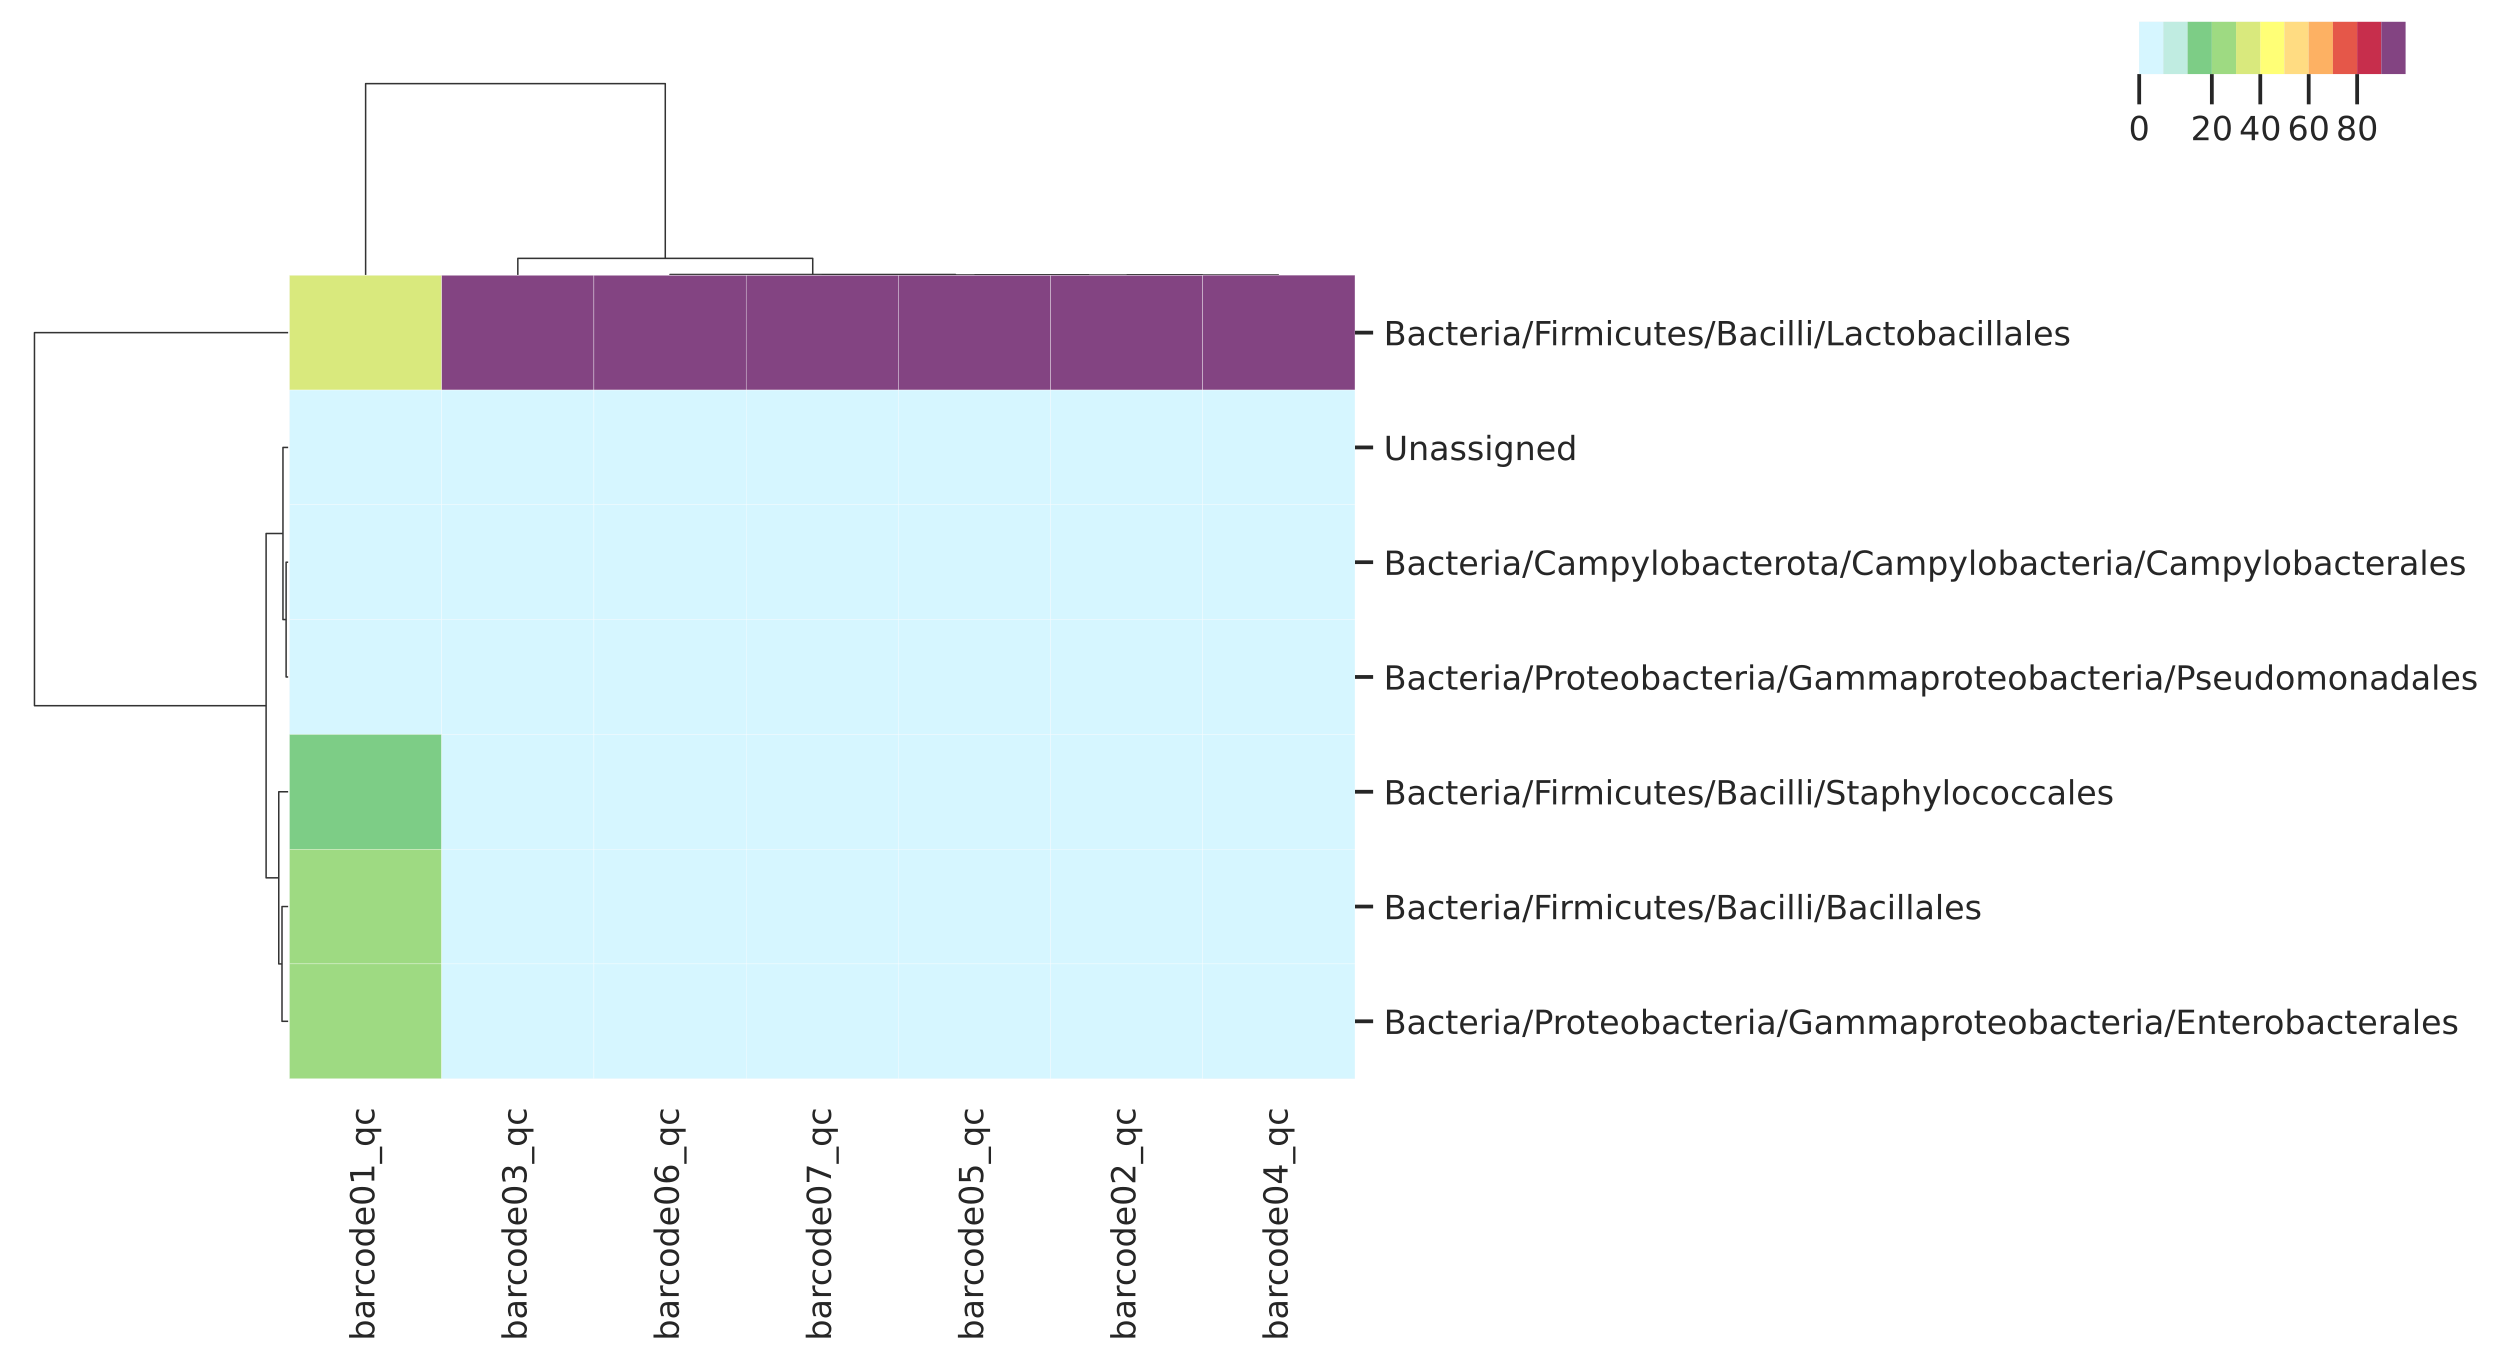 <?xml version="1.0" encoding="utf-8" standalone="no"?>
<!DOCTYPE svg PUBLIC "-//W3C//DTD SVG 1.1//EN"
  "http://www.w3.org/Graphics/SVG/1.1/DTD/svg11.dtd">
<!-- Created with matplotlib (https://matplotlib.org/) -->
<svg height="450.288pt" version="1.1" viewBox="0 0 826.289 450.288" width="826.289pt" xmlns="http://www.w3.org/2000/svg" xmlns:xlink="http://www.w3.org/1999/xlink">
 <defs>
  <style type="text/css">
*{stroke-linecap:butt;stroke-linejoin:round;}
  </style>
 </defs>
 <g id="figure_1">
  <g id="patch_1">
   <path d="M 0 450.288 
L 826.289 450.288 
L 826.289 0 
L 0 0 
z
" style="fill:#ffffff;"/>
  </g>
  <g id="axes_1">
   <g id="LineCollection_1">
    <path clip-path="url(#p7b102701f8)" d="M 95.238 185.816 
L 94.563 185.816 
L 94.563 223.752 
L 95.238 223.752 
" style="fill:none;stroke:#333333;stroke-width:0.5;"/>
    <path clip-path="url(#p7b102701f8)" d="M 95.238 147.88 
L 93.523 147.88 
L 93.523 204.784 
L 94.563 204.784 
" style="fill:none;stroke:#333333;stroke-width:0.5;"/>
    <path clip-path="url(#p7b102701f8)" d="M 95.238 299.625 
L 93.206 299.625 
L 93.206 337.562 
L 95.238 337.562 
" style="fill:none;stroke:#333333;stroke-width:0.5;"/>
    <path clip-path="url(#p7b102701f8)" d="M 95.238 261.689 
L 92.135 261.689 
L 92.135 318.594 
L 93.206 318.594 
" style="fill:none;stroke:#333333;stroke-width:0.5;"/>
    <path clip-path="url(#p7b102701f8)" d="M 93.523 176.332 
L 87.952 176.332 
L 87.952 290.141 
L 92.135 290.141 
" style="fill:none;stroke:#333333;stroke-width:0.5;"/>
    <path clip-path="url(#p7b102701f8)" d="M 95.238 109.943 
L 11.392 109.943 
L 11.392 233.237 
L 87.952 233.237 
" style="fill:none;stroke:#333333;stroke-width:0.5;"/>
   </g>
  </g>
  <g id="axes_2">
   <g id="LineCollection_2">
    <path clip-path="url(#peb22f18366)" d="M 372.379 90.869 
L 372.379 90.869 
L 422.686 90.869 
L 422.686 90.869 
" style="fill:none;stroke:#333333;stroke-width:0.5;"/>
    <path clip-path="url(#peb22f18366)" d="M 322.072 90.869 
L 322.072 90.869 
L 397.533 90.869 
L 397.533 90.869 
" style="fill:none;stroke:#333333;stroke-width:0.5;"/>
    <path clip-path="url(#peb22f18366)" d="M 271.765 90.869 
L 271.765 90.858 
L 359.802 90.858 
L 359.802 90.869 
" style="fill:none;stroke:#333333;stroke-width:0.5;"/>
    <path clip-path="url(#peb22f18366)" d="M 221.457 90.869 
L 221.457 90.72 
L 315.783 90.72 
L 315.783 90.858 
" style="fill:none;stroke:#333333;stroke-width:0.5;"/>
    <path clip-path="url(#peb22f18366)" d="M 171.15 90.869 
L 171.15 85.395 
L 268.62 85.395 
L 268.62 90.72 
" style="fill:none;stroke:#333333;stroke-width:0.5;"/>
    <path clip-path="url(#peb22f18366)" d="M 120.843 90.869 
L 120.843 27.641 
L 219.885 27.641 
L 219.885 85.395 
" style="fill:none;stroke:#333333;stroke-width:0.5;"/>
   </g>
  </g>
  <g id="axes_3">
   <g id="patch_2">
    <path d="M 95.689 356.53 
L 447.84 356.53 
L 447.84 90.975 
L 95.689 90.975 
z
" style="fill:#eaeaf2;"/>
   </g>
   <g id="matplotlib.axis_1">
    <g id="xtick_1">
     <g id="text_1">
      <!-- barcode01_qc -->
      <defs>
       <path d="M 48.688 27.297 
Q 48.688 37.203 44.609 42.844 
Q 40.531 48.484 33.406 48.484 
Q 26.266 48.484 22.188 42.844 
Q 18.109 37.203 18.109 27.297 
Q 18.109 17.391 22.188 11.75 
Q 26.266 6.109 33.406 6.109 
Q 40.531 6.109 44.609 11.75 
Q 48.688 17.391 48.688 27.297 
z
M 18.109 46.391 
Q 20.953 51.266 25.266 53.625 
Q 29.594 56 35.594 56 
Q 45.562 56 51.781 48.094 
Q 58.016 40.188 58.016 27.297 
Q 58.016 14.406 51.781 6.484 
Q 45.562 -1.422 35.594 -1.422 
Q 29.594 -1.422 25.266 0.953 
Q 20.953 3.328 18.109 8.203 
L 18.109 0 
L 9.078 0 
L 9.078 75.984 
L 18.109 75.984 
z
" id="DejaVuSans-98"/>
       <path d="M 34.281 27.484 
Q 23.391 27.484 19.188 25 
Q 14.984 22.516 14.984 16.5 
Q 14.984 11.719 18.141 8.906 
Q 21.297 6.109 26.703 6.109 
Q 34.188 6.109 38.703 11.406 
Q 43.219 16.703 43.219 25.484 
L 43.219 27.484 
z
M 52.203 31.203 
L 52.203 0 
L 43.219 0 
L 43.219 8.297 
Q 40.141 3.328 35.547 0.953 
Q 30.953 -1.422 24.312 -1.422 
Q 15.922 -1.422 10.953 3.297 
Q 6 8.016 6 15.922 
Q 6 25.141 12.172 29.828 
Q 18.359 34.516 30.609 34.516 
L 43.219 34.516 
L 43.219 35.406 
Q 43.219 41.609 39.141 45 
Q 35.062 48.391 27.688 48.391 
Q 23 48.391 18.547 47.266 
Q 14.109 46.141 10.016 43.891 
L 10.016 52.203 
Q 14.938 54.109 19.578 55.047 
Q 24.219 56 28.609 56 
Q 40.484 56 46.344 49.844 
Q 52.203 43.703 52.203 31.203 
z
" id="DejaVuSans-97"/>
       <path d="M 41.109 46.297 
Q 39.594 47.172 37.812 47.578 
Q 36.031 48 33.891 48 
Q 26.266 48 22.188 43.047 
Q 18.109 38.094 18.109 28.812 
L 18.109 0 
L 9.078 0 
L 9.078 54.688 
L 18.109 54.688 
L 18.109 46.188 
Q 20.953 51.172 25.484 53.578 
Q 30.031 56 36.531 56 
Q 37.453 56 38.578 55.875 
Q 39.703 55.766 41.062 55.516 
z
" id="DejaVuSans-114"/>
       <path d="M 48.781 52.594 
L 48.781 44.188 
Q 44.969 46.297 41.141 47.344 
Q 37.312 48.391 33.406 48.391 
Q 24.656 48.391 19.812 42.844 
Q 14.984 37.312 14.984 27.297 
Q 14.984 17.281 19.812 11.734 
Q 24.656 6.203 33.406 6.203 
Q 37.312 6.203 41.141 7.25 
Q 44.969 8.297 48.781 10.406 
L 48.781 2.094 
Q 45.016 0.344 40.984 -0.531 
Q 36.969 -1.422 32.422 -1.422 
Q 20.062 -1.422 12.781 6.344 
Q 5.516 14.109 5.516 27.297 
Q 5.516 40.672 12.859 48.328 
Q 20.219 56 33.016 56 
Q 37.156 56 41.109 55.141 
Q 45.062 54.297 48.781 52.594 
z
" id="DejaVuSans-99"/>
       <path d="M 30.609 48.391 
Q 23.391 48.391 19.188 42.75 
Q 14.984 37.109 14.984 27.297 
Q 14.984 17.484 19.156 11.844 
Q 23.344 6.203 30.609 6.203 
Q 37.797 6.203 41.984 11.859 
Q 46.188 17.531 46.188 27.297 
Q 46.188 37.016 41.984 42.703 
Q 37.797 48.391 30.609 48.391 
z
M 30.609 56 
Q 42.328 56 49.016 48.375 
Q 55.719 40.766 55.719 27.297 
Q 55.719 13.875 49.016 6.219 
Q 42.328 -1.422 30.609 -1.422 
Q 18.844 -1.422 12.172 6.219 
Q 5.516 13.875 5.516 27.297 
Q 5.516 40.766 12.172 48.375 
Q 18.844 56 30.609 56 
z
" id="DejaVuSans-111"/>
       <path d="M 45.406 46.391 
L 45.406 75.984 
L 54.391 75.984 
L 54.391 0 
L 45.406 0 
L 45.406 8.203 
Q 42.578 3.328 38.25 0.953 
Q 33.938 -1.422 27.875 -1.422 
Q 17.969 -1.422 11.734 6.484 
Q 5.516 14.406 5.516 27.297 
Q 5.516 40.188 11.734 48.094 
Q 17.969 56 27.875 56 
Q 33.938 56 38.25 53.625 
Q 42.578 51.266 45.406 46.391 
z
M 14.797 27.297 
Q 14.797 17.391 18.875 11.75 
Q 22.953 6.109 30.078 6.109 
Q 37.203 6.109 41.297 11.75 
Q 45.406 17.391 45.406 27.297 
Q 45.406 37.203 41.297 42.844 
Q 37.203 48.484 30.078 48.484 
Q 22.953 48.484 18.875 42.844 
Q 14.797 37.203 14.797 27.297 
z
" id="DejaVuSans-100"/>
       <path d="M 56.203 29.594 
L 56.203 25.203 
L 14.891 25.203 
Q 15.484 15.922 20.484 11.062 
Q 25.484 6.203 34.422 6.203 
Q 39.594 6.203 44.453 7.469 
Q 49.312 8.734 54.109 11.281 
L 54.109 2.781 
Q 49.266 0.734 44.188 -0.344 
Q 39.109 -1.422 33.891 -1.422 
Q 20.797 -1.422 13.156 6.188 
Q 5.516 13.812 5.516 26.812 
Q 5.516 40.234 12.766 48.109 
Q 20.016 56 32.328 56 
Q 43.359 56 49.781 48.891 
Q 56.203 41.797 56.203 29.594 
z
M 47.219 32.234 
Q 47.125 39.594 43.094 43.984 
Q 39.062 48.391 32.422 48.391 
Q 24.906 48.391 20.391 44.141 
Q 15.875 39.891 15.188 32.172 
z
" id="DejaVuSans-101"/>
       <path d="M 31.781 66.406 
Q 24.172 66.406 20.328 58.906 
Q 16.5 51.422 16.5 36.375 
Q 16.5 21.391 20.328 13.891 
Q 24.172 6.391 31.781 6.391 
Q 39.453 6.391 43.281 13.891 
Q 47.125 21.391 47.125 36.375 
Q 47.125 51.422 43.281 58.906 
Q 39.453 66.406 31.781 66.406 
z
M 31.781 74.219 
Q 44.047 74.219 50.516 64.516 
Q 56.984 54.828 56.984 36.375 
Q 56.984 17.969 50.516 8.266 
Q 44.047 -1.422 31.781 -1.422 
Q 19.531 -1.422 13.062 8.266 
Q 6.594 17.969 6.594 36.375 
Q 6.594 54.828 13.062 64.516 
Q 19.531 74.219 31.781 74.219 
z
" id="DejaVuSans-48"/>
       <path d="M 12.406 8.297 
L 28.516 8.297 
L 28.516 63.922 
L 10.984 60.406 
L 10.984 69.391 
L 28.422 72.906 
L 38.281 72.906 
L 38.281 8.297 
L 54.391 8.297 
L 54.391 0 
L 12.406 0 
z
" id="DejaVuSans-49"/>
       <path d="M 50.984 -16.609 
L 50.984 -23.578 
L -0.984 -23.578 
L -0.984 -16.609 
z
" id="DejaVuSans-95"/>
       <path d="M 14.797 27.297 
Q 14.797 17.391 18.875 11.75 
Q 22.953 6.109 30.078 6.109 
Q 37.203 6.109 41.297 11.75 
Q 45.406 17.391 45.406 27.297 
Q 45.406 37.203 41.297 42.844 
Q 37.203 48.484 30.078 48.484 
Q 22.953 48.484 18.875 42.844 
Q 14.797 37.203 14.797 27.297 
z
M 45.406 8.203 
Q 42.578 3.328 38.25 0.953 
Q 33.938 -1.422 27.875 -1.422 
Q 17.969 -1.422 11.734 6.484 
Q 5.516 14.406 5.516 27.297 
Q 5.516 40.188 11.734 48.094 
Q 17.969 56 27.875 56 
Q 33.938 56 38.25 53.625 
Q 42.578 51.266 45.406 46.391 
L 45.406 54.688 
L 54.391 54.688 
L 54.391 -20.797 
L 45.406 -20.797 
z
" id="DejaVuSans-113"/>
      </defs>
      <g style="fill:#262626;" transform="translate(123.725 443.088)rotate(-90)scale(0.11 -0.11)">
       <use xlink:href="#DejaVuSans-98"/>
       <use x="63.477" xlink:href="#DejaVuSans-97"/>
       <use x="124.756" xlink:href="#DejaVuSans-114"/>
       <use x="163.619" xlink:href="#DejaVuSans-99"/>
       <use x="218.6" xlink:href="#DejaVuSans-111"/>
       <use x="279.781" xlink:href="#DejaVuSans-100"/>
       <use x="343.258" xlink:href="#DejaVuSans-101"/>
       <use x="404.781" xlink:href="#DejaVuSans-48"/>
       <use x="468.404" xlink:href="#DejaVuSans-49"/>
       <use x="532.027" xlink:href="#DejaVuSans-95"/>
       <use x="582.027" xlink:href="#DejaVuSans-113"/>
       <use x="645.504" xlink:href="#DejaVuSans-99"/>
      </g>
     </g>
    </g>
    <g id="xtick_2">
     <g id="text_2">
      <!-- barcode03_qc -->
      <defs>
       <path d="M 40.578 39.312 
Q 47.656 37.797 51.625 33 
Q 55.609 28.219 55.609 21.188 
Q 55.609 10.406 48.188 4.484 
Q 40.766 -1.422 27.094 -1.422 
Q 22.516 -1.422 17.656 -0.516 
Q 12.797 0.391 7.625 2.203 
L 7.625 11.719 
Q 11.719 9.328 16.594 8.109 
Q 21.484 6.891 26.812 6.891 
Q 36.078 6.891 40.938 10.547 
Q 45.797 14.203 45.797 21.188 
Q 45.797 27.641 41.281 31.266 
Q 36.766 34.906 28.719 34.906 
L 20.219 34.906 
L 20.219 43.016 
L 29.109 43.016 
Q 36.375 43.016 40.234 45.922 
Q 44.094 48.828 44.094 54.297 
Q 44.094 59.906 40.109 62.906 
Q 36.141 65.922 28.719 65.922 
Q 24.656 65.922 20.016 65.031 
Q 15.375 64.156 9.812 62.312 
L 9.812 71.094 
Q 15.438 72.656 20.344 73.438 
Q 25.25 74.219 29.594 74.219 
Q 40.828 74.219 47.359 69.109 
Q 53.906 64.016 53.906 55.328 
Q 53.906 49.266 50.438 45.094 
Q 46.969 40.922 40.578 39.312 
z
" id="DejaVuSans-51"/>
      </defs>
      <g style="fill:#262626;" transform="translate(174.032 443.088)rotate(-90)scale(0.11 -0.11)">
       <use xlink:href="#DejaVuSans-98"/>
       <use x="63.477" xlink:href="#DejaVuSans-97"/>
       <use x="124.756" xlink:href="#DejaVuSans-114"/>
       <use x="163.619" xlink:href="#DejaVuSans-99"/>
       <use x="218.6" xlink:href="#DejaVuSans-111"/>
       <use x="279.781" xlink:href="#DejaVuSans-100"/>
       <use x="343.258" xlink:href="#DejaVuSans-101"/>
       <use x="404.781" xlink:href="#DejaVuSans-48"/>
       <use x="468.404" xlink:href="#DejaVuSans-51"/>
       <use x="532.027" xlink:href="#DejaVuSans-95"/>
       <use x="582.027" xlink:href="#DejaVuSans-113"/>
       <use x="645.504" xlink:href="#DejaVuSans-99"/>
      </g>
     </g>
    </g>
    <g id="xtick_3">
     <g id="text_3">
      <!-- barcode06_qc -->
      <defs>
       <path d="M 33.016 40.375 
Q 26.375 40.375 22.484 35.828 
Q 18.609 31.297 18.609 23.391 
Q 18.609 15.531 22.484 10.953 
Q 26.375 6.391 33.016 6.391 
Q 39.656 6.391 43.531 10.953 
Q 47.406 15.531 47.406 23.391 
Q 47.406 31.297 43.531 35.828 
Q 39.656 40.375 33.016 40.375 
z
M 52.594 71.297 
L 52.594 62.312 
Q 48.875 64.062 45.094 64.984 
Q 41.312 65.922 37.594 65.922 
Q 27.828 65.922 22.672 59.328 
Q 17.531 52.734 16.797 39.406 
Q 19.672 43.656 24.016 45.922 
Q 28.375 48.188 33.594 48.188 
Q 44.578 48.188 50.953 41.516 
Q 57.328 34.859 57.328 23.391 
Q 57.328 12.156 50.688 5.359 
Q 44.047 -1.422 33.016 -1.422 
Q 20.359 -1.422 13.672 8.266 
Q 6.984 17.969 6.984 36.375 
Q 6.984 53.656 15.188 63.938 
Q 23.391 74.219 37.203 74.219 
Q 40.922 74.219 44.703 73.484 
Q 48.484 72.75 52.594 71.297 
z
" id="DejaVuSans-54"/>
      </defs>
      <g style="fill:#262626;" transform="translate(224.34 443.088)rotate(-90)scale(0.11 -0.11)">
       <use xlink:href="#DejaVuSans-98"/>
       <use x="63.477" xlink:href="#DejaVuSans-97"/>
       <use x="124.756" xlink:href="#DejaVuSans-114"/>
       <use x="163.619" xlink:href="#DejaVuSans-99"/>
       <use x="218.6" xlink:href="#DejaVuSans-111"/>
       <use x="279.781" xlink:href="#DejaVuSans-100"/>
       <use x="343.258" xlink:href="#DejaVuSans-101"/>
       <use x="404.781" xlink:href="#DejaVuSans-48"/>
       <use x="468.404" xlink:href="#DejaVuSans-54"/>
       <use x="532.027" xlink:href="#DejaVuSans-95"/>
       <use x="582.027" xlink:href="#DejaVuSans-113"/>
       <use x="645.504" xlink:href="#DejaVuSans-99"/>
      </g>
     </g>
    </g>
    <g id="xtick_4">
     <g id="text_4">
      <!-- barcode07_qc -->
      <defs>
       <path d="M 8.203 72.906 
L 55.078 72.906 
L 55.078 68.703 
L 28.609 0 
L 18.312 0 
L 43.219 64.594 
L 8.203 64.594 
z
" id="DejaVuSans-55"/>
      </defs>
      <g style="fill:#262626;" transform="translate(274.647 443.088)rotate(-90)scale(0.11 -0.11)">
       <use xlink:href="#DejaVuSans-98"/>
       <use x="63.477" xlink:href="#DejaVuSans-97"/>
       <use x="124.756" xlink:href="#DejaVuSans-114"/>
       <use x="163.619" xlink:href="#DejaVuSans-99"/>
       <use x="218.6" xlink:href="#DejaVuSans-111"/>
       <use x="279.781" xlink:href="#DejaVuSans-100"/>
       <use x="343.258" xlink:href="#DejaVuSans-101"/>
       <use x="404.781" xlink:href="#DejaVuSans-48"/>
       <use x="468.404" xlink:href="#DejaVuSans-55"/>
       <use x="532.027" xlink:href="#DejaVuSans-95"/>
       <use x="582.027" xlink:href="#DejaVuSans-113"/>
       <use x="645.504" xlink:href="#DejaVuSans-99"/>
      </g>
     </g>
    </g>
    <g id="xtick_5">
     <g id="text_5">
      <!-- barcode05_qc -->
      <defs>
       <path d="M 10.797 72.906 
L 49.516 72.906 
L 49.516 64.594 
L 19.828 64.594 
L 19.828 46.734 
Q 21.969 47.469 24.109 47.828 
Q 26.266 48.188 28.422 48.188 
Q 40.625 48.188 47.75 41.5 
Q 54.891 34.812 54.891 23.391 
Q 54.891 11.625 47.562 5.094 
Q 40.234 -1.422 26.906 -1.422 
Q 22.312 -1.422 17.547 -0.641 
Q 12.797 0.141 7.719 1.703 
L 7.719 11.625 
Q 12.109 9.234 16.797 8.062 
Q 21.484 6.891 26.703 6.891 
Q 35.156 6.891 40.078 11.328 
Q 45.016 15.766 45.016 23.391 
Q 45.016 31 40.078 35.438 
Q 35.156 39.891 26.703 39.891 
Q 22.75 39.891 18.812 39.016 
Q 14.891 38.141 10.797 36.281 
z
" id="DejaVuSans-53"/>
      </defs>
      <g style="fill:#262626;" transform="translate(324.954 443.088)rotate(-90)scale(0.11 -0.11)">
       <use xlink:href="#DejaVuSans-98"/>
       <use x="63.477" xlink:href="#DejaVuSans-97"/>
       <use x="124.756" xlink:href="#DejaVuSans-114"/>
       <use x="163.619" xlink:href="#DejaVuSans-99"/>
       <use x="218.6" xlink:href="#DejaVuSans-111"/>
       <use x="279.781" xlink:href="#DejaVuSans-100"/>
       <use x="343.258" xlink:href="#DejaVuSans-101"/>
       <use x="404.781" xlink:href="#DejaVuSans-48"/>
       <use x="468.404" xlink:href="#DejaVuSans-53"/>
       <use x="532.027" xlink:href="#DejaVuSans-95"/>
       <use x="582.027" xlink:href="#DejaVuSans-113"/>
       <use x="645.504" xlink:href="#DejaVuSans-99"/>
      </g>
     </g>
    </g>
    <g id="xtick_6">
     <g id="text_6">
      <!-- barcode02_qc -->
      <defs>
       <path d="M 19.188 8.297 
L 53.609 8.297 
L 53.609 0 
L 7.328 0 
L 7.328 8.297 
Q 12.938 14.109 22.625 23.891 
Q 32.328 33.688 34.812 36.531 
Q 39.547 41.844 41.422 45.531 
Q 43.312 49.219 43.312 52.781 
Q 43.312 58.594 39.234 62.25 
Q 35.156 65.922 28.609 65.922 
Q 23.969 65.922 18.812 64.312 
Q 13.672 62.703 7.812 59.422 
L 7.812 69.391 
Q 13.766 71.781 18.938 73 
Q 24.125 74.219 28.422 74.219 
Q 39.75 74.219 46.484 68.547 
Q 53.219 62.891 53.219 53.422 
Q 53.219 48.922 51.531 44.891 
Q 49.859 40.875 45.406 35.406 
Q 44.188 33.984 37.641 27.219 
Q 31.109 20.453 19.188 8.297 
z
" id="DejaVuSans-50"/>
      </defs>
      <g style="fill:#262626;" transform="translate(375.261 443.088)rotate(-90)scale(0.11 -0.11)">
       <use xlink:href="#DejaVuSans-98"/>
       <use x="63.477" xlink:href="#DejaVuSans-97"/>
       <use x="124.756" xlink:href="#DejaVuSans-114"/>
       <use x="163.619" xlink:href="#DejaVuSans-99"/>
       <use x="218.6" xlink:href="#DejaVuSans-111"/>
       <use x="279.781" xlink:href="#DejaVuSans-100"/>
       <use x="343.258" xlink:href="#DejaVuSans-101"/>
       <use x="404.781" xlink:href="#DejaVuSans-48"/>
       <use x="468.404" xlink:href="#DejaVuSans-50"/>
       <use x="532.027" xlink:href="#DejaVuSans-95"/>
       <use x="582.027" xlink:href="#DejaVuSans-113"/>
       <use x="645.504" xlink:href="#DejaVuSans-99"/>
      </g>
     </g>
    </g>
    <g id="xtick_7">
     <g id="text_7">
      <!-- barcode04_qc -->
      <defs>
       <path d="M 37.797 64.312 
L 12.891 25.391 
L 37.797 25.391 
z
M 35.203 72.906 
L 47.609 72.906 
L 47.609 25.391 
L 58.016 25.391 
L 58.016 17.188 
L 47.609 17.188 
L 47.609 0 
L 37.797 0 
L 37.797 17.188 
L 4.891 17.188 
L 4.891 26.703 
z
" id="DejaVuSans-52"/>
      </defs>
      <g style="fill:#262626;" transform="translate(425.569 443.088)rotate(-90)scale(0.11 -0.11)">
       <use xlink:href="#DejaVuSans-98"/>
       <use x="63.477" xlink:href="#DejaVuSans-97"/>
       <use x="124.756" xlink:href="#DejaVuSans-114"/>
       <use x="163.619" xlink:href="#DejaVuSans-99"/>
       <use x="218.6" xlink:href="#DejaVuSans-111"/>
       <use x="279.781" xlink:href="#DejaVuSans-100"/>
       <use x="343.258" xlink:href="#DejaVuSans-101"/>
       <use x="404.781" xlink:href="#DejaVuSans-48"/>
       <use x="468.404" xlink:href="#DejaVuSans-52"/>
       <use x="532.027" xlink:href="#DejaVuSans-95"/>
       <use x="582.027" xlink:href="#DejaVuSans-113"/>
       <use x="645.504" xlink:href="#DejaVuSans-99"/>
      </g>
     </g>
    </g>
   </g>
   <g id="matplotlib.axis_2">
    <g id="ytick_1">
     <g id="line2d_1">
      <defs>
       <path d="M 0 0 
L 6 0 
" id="m29370f270d" style="stroke:#262626;stroke-width:1.25;"/>
      </defs>
      <g>
       <use style="fill:#262626;stroke:#262626;stroke-width:1.25;" x="447.84" xlink:href="#m29370f270d" y="109.943"/>
      </g>
     </g>
     <g id="text_8">
      <!-- Bacteria/Firmicutes/Bacilli/Lactobacillales -->
      <defs>
       <path d="M 19.672 34.812 
L 19.672 8.109 
L 35.5 8.109 
Q 43.453 8.109 47.281 11.406 
Q 51.125 14.703 51.125 21.484 
Q 51.125 28.328 47.281 31.562 
Q 43.453 34.812 35.5 34.812 
z
M 19.672 64.797 
L 19.672 42.828 
L 34.281 42.828 
Q 41.5 42.828 45.031 45.531 
Q 48.578 48.25 48.578 53.812 
Q 48.578 59.328 45.031 62.062 
Q 41.5 64.797 34.281 64.797 
z
M 9.812 72.906 
L 35.016 72.906 
Q 46.297 72.906 52.391 68.219 
Q 58.5 63.531 58.5 54.891 
Q 58.5 48.188 55.375 44.234 
Q 52.25 40.281 46.188 39.312 
Q 53.469 37.75 57.5 32.781 
Q 61.531 27.828 61.531 20.406 
Q 61.531 10.641 54.891 5.312 
Q 48.25 0 35.984 0 
L 9.812 0 
z
" id="DejaVuSans-66"/>
       <path d="M 18.312 70.219 
L 18.312 54.688 
L 36.812 54.688 
L 36.812 47.703 
L 18.312 47.703 
L 18.312 18.016 
Q 18.312 11.328 20.141 9.422 
Q 21.969 7.516 27.594 7.516 
L 36.812 7.516 
L 36.812 0 
L 27.594 0 
Q 17.188 0 13.234 3.875 
Q 9.281 7.766 9.281 18.016 
L 9.281 47.703 
L 2.688 47.703 
L 2.688 54.688 
L 9.281 54.688 
L 9.281 70.219 
z
" id="DejaVuSans-116"/>
       <path d="M 9.422 54.688 
L 18.406 54.688 
L 18.406 0 
L 9.422 0 
z
M 9.422 75.984 
L 18.406 75.984 
L 18.406 64.594 
L 9.422 64.594 
z
" id="DejaVuSans-105"/>
       <path d="M 25.391 72.906 
L 33.688 72.906 
L 8.297 -9.281 
L 0 -9.281 
z
" id="DejaVuSans-47"/>
       <path d="M 9.812 72.906 
L 51.703 72.906 
L 51.703 64.594 
L 19.672 64.594 
L 19.672 43.109 
L 48.578 43.109 
L 48.578 34.812 
L 19.672 34.812 
L 19.672 0 
L 9.812 0 
z
" id="DejaVuSans-70"/>
       <path d="M 52 44.188 
Q 55.375 50.25 60.062 53.125 
Q 64.75 56 71.094 56 
Q 79.641 56 84.281 50.016 
Q 88.922 44.047 88.922 33.016 
L 88.922 0 
L 79.891 0 
L 79.891 32.719 
Q 79.891 40.578 77.094 44.375 
Q 74.312 48.188 68.609 48.188 
Q 61.625 48.188 57.562 43.547 
Q 53.516 38.922 53.516 30.906 
L 53.516 0 
L 44.484 0 
L 44.484 32.719 
Q 44.484 40.625 41.703 44.406 
Q 38.922 48.188 33.109 48.188 
Q 26.219 48.188 22.156 43.531 
Q 18.109 38.875 18.109 30.906 
L 18.109 0 
L 9.078 0 
L 9.078 54.688 
L 18.109 54.688 
L 18.109 46.188 
Q 21.188 51.219 25.484 53.609 
Q 29.781 56 35.688 56 
Q 41.656 56 45.828 52.969 
Q 50 49.953 52 44.188 
z
" id="DejaVuSans-109"/>
       <path d="M 8.5 21.578 
L 8.5 54.688 
L 17.484 54.688 
L 17.484 21.922 
Q 17.484 14.156 20.5 10.266 
Q 23.531 6.391 29.594 6.391 
Q 36.859 6.391 41.078 11.031 
Q 45.312 15.672 45.312 23.688 
L 45.312 54.688 
L 54.297 54.688 
L 54.297 0 
L 45.312 0 
L 45.312 8.406 
Q 42.047 3.422 37.719 1 
Q 33.406 -1.422 27.688 -1.422 
Q 18.266 -1.422 13.375 4.438 
Q 8.5 10.297 8.5 21.578 
z
M 31.109 56 
z
" id="DejaVuSans-117"/>
       <path d="M 44.281 53.078 
L 44.281 44.578 
Q 40.484 46.531 36.375 47.5 
Q 32.281 48.484 27.875 48.484 
Q 21.188 48.484 17.844 46.438 
Q 14.5 44.391 14.5 40.281 
Q 14.5 37.156 16.891 35.375 
Q 19.281 33.594 26.516 31.984 
L 29.594 31.297 
Q 39.156 29.25 43.188 25.516 
Q 47.219 21.781 47.219 15.094 
Q 47.219 7.469 41.188 3.016 
Q 35.156 -1.422 24.609 -1.422 
Q 20.219 -1.422 15.453 -0.562 
Q 10.688 0.297 5.422 2 
L 5.422 11.281 
Q 10.406 8.688 15.234 7.391 
Q 20.062 6.109 24.812 6.109 
Q 31.156 6.109 34.562 8.281 
Q 37.984 10.453 37.984 14.406 
Q 37.984 18.062 35.516 20.016 
Q 33.062 21.969 24.703 23.781 
L 21.578 24.516 
Q 13.234 26.266 9.516 29.906 
Q 5.812 33.547 5.812 39.891 
Q 5.812 47.609 11.281 51.797 
Q 16.75 56 26.812 56 
Q 31.781 56 36.172 55.266 
Q 40.578 54.547 44.281 53.078 
z
" id="DejaVuSans-115"/>
       <path d="M 9.422 75.984 
L 18.406 75.984 
L 18.406 0 
L 9.422 0 
z
" id="DejaVuSans-108"/>
       <path d="M 9.812 72.906 
L 19.672 72.906 
L 19.672 8.297 
L 55.172 8.297 
L 55.172 0 
L 9.812 0 
z
" id="DejaVuSans-76"/>
      </defs>
      <g style="fill:#262626;" transform="translate(457.34 114.122)scale(0.11 -0.11)">
       <use xlink:href="#DejaVuSans-66"/>
       <use x="68.604" xlink:href="#DejaVuSans-97"/>
       <use x="129.883" xlink:href="#DejaVuSans-99"/>
       <use x="184.863" xlink:href="#DejaVuSans-116"/>
       <use x="224.072" xlink:href="#DejaVuSans-101"/>
       <use x="285.596" xlink:href="#DejaVuSans-114"/>
       <use x="326.709" xlink:href="#DejaVuSans-105"/>
       <use x="354.492" xlink:href="#DejaVuSans-97"/>
       <use x="415.771" xlink:href="#DejaVuSans-47"/>
       <use x="449.463" xlink:href="#DejaVuSans-70"/>
       <use x="499.732" xlink:href="#DejaVuSans-105"/>
       <use x="527.516" xlink:href="#DejaVuSans-114"/>
       <use x="566.879" xlink:href="#DejaVuSans-109"/>
       <use x="664.291" xlink:href="#DejaVuSans-105"/>
       <use x="692.074" xlink:href="#DejaVuSans-99"/>
       <use x="747.055" xlink:href="#DejaVuSans-117"/>
       <use x="810.434" xlink:href="#DejaVuSans-116"/>
       <use x="849.643" xlink:href="#DejaVuSans-101"/>
       <use x="911.166" xlink:href="#DejaVuSans-115"/>
       <use x="963.266" xlink:href="#DejaVuSans-47"/>
       <use x="996.957" xlink:href="#DejaVuSans-66"/>
       <use x="1065.561" xlink:href="#DejaVuSans-97"/>
       <use x="1126.84" xlink:href="#DejaVuSans-99"/>
       <use x="1181.82" xlink:href="#DejaVuSans-105"/>
       <use x="1209.604" xlink:href="#DejaVuSans-108"/>
       <use x="1237.387" xlink:href="#DejaVuSans-108"/>
       <use x="1265.17" xlink:href="#DejaVuSans-105"/>
       <use x="1292.953" xlink:href="#DejaVuSans-47"/>
       <use x="1326.645" xlink:href="#DejaVuSans-76"/>
       <use x="1382.357" xlink:href="#DejaVuSans-97"/>
       <use x="1443.637" xlink:href="#DejaVuSans-99"/>
       <use x="1498.617" xlink:href="#DejaVuSans-116"/>
       <use x="1537.826" xlink:href="#DejaVuSans-111"/>
       <use x="1599.008" xlink:href="#DejaVuSans-98"/>
       <use x="1662.484" xlink:href="#DejaVuSans-97"/>
       <use x="1723.764" xlink:href="#DejaVuSans-99"/>
       <use x="1778.744" xlink:href="#DejaVuSans-105"/>
       <use x="1806.527" xlink:href="#DejaVuSans-108"/>
       <use x="1834.311" xlink:href="#DejaVuSans-108"/>
       <use x="1862.094" xlink:href="#DejaVuSans-97"/>
       <use x="1923.373" xlink:href="#DejaVuSans-108"/>
       <use x="1951.156" xlink:href="#DejaVuSans-101"/>
       <use x="2012.68" xlink:href="#DejaVuSans-115"/>
      </g>
     </g>
    </g>
    <g id="ytick_2">
     <g id="line2d_2">
      <g>
       <use style="fill:#262626;stroke:#262626;stroke-width:1.25;" x="447.84" xlink:href="#m29370f270d" y="147.88"/>
      </g>
     </g>
     <g id="text_9">
      <!-- Unassigned -->
      <defs>
       <path d="M 8.688 72.906 
L 18.609 72.906 
L 18.609 28.609 
Q 18.609 16.891 22.844 11.734 
Q 27.094 6.594 36.625 6.594 
Q 46.094 6.594 50.344 11.734 
Q 54.594 16.891 54.594 28.609 
L 54.594 72.906 
L 64.5 72.906 
L 64.5 27.391 
Q 64.5 13.141 57.438 5.859 
Q 50.391 -1.422 36.625 -1.422 
Q 22.797 -1.422 15.734 5.859 
Q 8.688 13.141 8.688 27.391 
z
" id="DejaVuSans-85"/>
       <path d="M 54.891 33.016 
L 54.891 0 
L 45.906 0 
L 45.906 32.719 
Q 45.906 40.484 42.875 44.328 
Q 39.844 48.188 33.797 48.188 
Q 26.516 48.188 22.312 43.547 
Q 18.109 38.922 18.109 30.906 
L 18.109 0 
L 9.078 0 
L 9.078 54.688 
L 18.109 54.688 
L 18.109 46.188 
Q 21.344 51.125 25.703 53.562 
Q 30.078 56 35.797 56 
Q 45.219 56 50.047 50.172 
Q 54.891 44.344 54.891 33.016 
z
" id="DejaVuSans-110"/>
       <path d="M 45.406 27.984 
Q 45.406 37.75 41.375 43.109 
Q 37.359 48.484 30.078 48.484 
Q 22.859 48.484 18.828 43.109 
Q 14.797 37.75 14.797 27.984 
Q 14.797 18.266 18.828 12.891 
Q 22.859 7.516 30.078 7.516 
Q 37.359 7.516 41.375 12.891 
Q 45.406 18.266 45.406 27.984 
z
M 54.391 6.781 
Q 54.391 -7.172 48.188 -13.984 
Q 42 -20.797 29.203 -20.797 
Q 24.469 -20.797 20.266 -20.094 
Q 16.062 -19.391 12.109 -17.922 
L 12.109 -9.188 
Q 16.062 -11.328 19.922 -12.344 
Q 23.781 -13.375 27.781 -13.375 
Q 36.625 -13.375 41.016 -8.766 
Q 45.406 -4.156 45.406 5.172 
L 45.406 9.625 
Q 42.625 4.781 38.281 2.391 
Q 33.938 0 27.875 0 
Q 17.828 0 11.672 7.656 
Q 5.516 15.328 5.516 27.984 
Q 5.516 40.672 11.672 48.328 
Q 17.828 56 27.875 56 
Q 33.938 56 38.281 53.609 
Q 42.625 51.219 45.406 46.391 
L 45.406 54.688 
L 54.391 54.688 
z
" id="DejaVuSans-103"/>
      </defs>
      <g style="fill:#262626;" transform="translate(457.34 152.059)scale(0.11 -0.11)">
       <use xlink:href="#DejaVuSans-85"/>
       <use x="73.193" xlink:href="#DejaVuSans-110"/>
       <use x="136.572" xlink:href="#DejaVuSans-97"/>
       <use x="197.852" xlink:href="#DejaVuSans-115"/>
       <use x="249.951" xlink:href="#DejaVuSans-115"/>
       <use x="302.051" xlink:href="#DejaVuSans-105"/>
       <use x="329.834" xlink:href="#DejaVuSans-103"/>
       <use x="393.311" xlink:href="#DejaVuSans-110"/>
       <use x="456.689" xlink:href="#DejaVuSans-101"/>
       <use x="518.213" xlink:href="#DejaVuSans-100"/>
      </g>
     </g>
    </g>
    <g id="ytick_3">
     <g id="line2d_3">
      <g>
       <use style="fill:#262626;stroke:#262626;stroke-width:1.25;" x="447.84" xlink:href="#m29370f270d" y="185.816"/>
      </g>
     </g>
     <g id="text_10">
      <!-- Bacteria/Campylobacterota/Campylobacteria/Campylobacterales -->
      <defs>
       <path d="M 64.406 67.281 
L 64.406 56.891 
Q 59.422 61.531 53.781 63.812 
Q 48.141 66.109 41.797 66.109 
Q 29.297 66.109 22.656 58.469 
Q 16.016 50.828 16.016 36.375 
Q 16.016 21.969 22.656 14.328 
Q 29.297 6.688 41.797 6.688 
Q 48.141 6.688 53.781 8.984 
Q 59.422 11.281 64.406 15.922 
L 64.406 5.609 
Q 59.234 2.094 53.438 0.328 
Q 47.656 -1.422 41.219 -1.422 
Q 24.656 -1.422 15.125 8.703 
Q 5.609 18.844 5.609 36.375 
Q 5.609 53.953 15.125 64.078 
Q 24.656 74.219 41.219 74.219 
Q 47.75 74.219 53.531 72.484 
Q 59.328 70.75 64.406 67.281 
z
" id="DejaVuSans-67"/>
       <path d="M 18.109 8.203 
L 18.109 -20.797 
L 9.078 -20.797 
L 9.078 54.688 
L 18.109 54.688 
L 18.109 46.391 
Q 20.953 51.266 25.266 53.625 
Q 29.594 56 35.594 56 
Q 45.562 56 51.781 48.094 
Q 58.016 40.188 58.016 27.297 
Q 58.016 14.406 51.781 6.484 
Q 45.562 -1.422 35.594 -1.422 
Q 29.594 -1.422 25.266 0.953 
Q 20.953 3.328 18.109 8.203 
z
M 48.688 27.297 
Q 48.688 37.203 44.609 42.844 
Q 40.531 48.484 33.406 48.484 
Q 26.266 48.484 22.188 42.844 
Q 18.109 37.203 18.109 27.297 
Q 18.109 17.391 22.188 11.75 
Q 26.266 6.109 33.406 6.109 
Q 40.531 6.109 44.609 11.75 
Q 48.688 17.391 48.688 27.297 
z
" id="DejaVuSans-112"/>
       <path d="M 32.172 -5.078 
Q 28.375 -14.844 24.75 -17.812 
Q 21.141 -20.797 15.094 -20.797 
L 7.906 -20.797 
L 7.906 -13.281 
L 13.188 -13.281 
Q 16.891 -13.281 18.938 -11.516 
Q 21 -9.766 23.484 -3.219 
L 25.094 0.875 
L 2.984 54.688 
L 12.5 54.688 
L 29.594 11.922 
L 46.688 54.688 
L 56.203 54.688 
z
" id="DejaVuSans-121"/>
      </defs>
      <g style="fill:#262626;" transform="translate(457.34 189.995)scale(0.11 -0.11)">
       <use xlink:href="#DejaVuSans-66"/>
       <use x="68.604" xlink:href="#DejaVuSans-97"/>
       <use x="129.883" xlink:href="#DejaVuSans-99"/>
       <use x="184.863" xlink:href="#DejaVuSans-116"/>
       <use x="224.072" xlink:href="#DejaVuSans-101"/>
       <use x="285.596" xlink:href="#DejaVuSans-114"/>
       <use x="326.709" xlink:href="#DejaVuSans-105"/>
       <use x="354.492" xlink:href="#DejaVuSans-97"/>
       <use x="415.771" xlink:href="#DejaVuSans-47"/>
       <use x="449.463" xlink:href="#DejaVuSans-67"/>
       <use x="519.287" xlink:href="#DejaVuSans-97"/>
       <use x="580.566" xlink:href="#DejaVuSans-109"/>
       <use x="677.979" xlink:href="#DejaVuSans-112"/>
       <use x="741.455" xlink:href="#DejaVuSans-121"/>
       <use x="800.635" xlink:href="#DejaVuSans-108"/>
       <use x="828.418" xlink:href="#DejaVuSans-111"/>
       <use x="889.6" xlink:href="#DejaVuSans-98"/>
       <use x="953.076" xlink:href="#DejaVuSans-97"/>
       <use x="1014.355" xlink:href="#DejaVuSans-99"/>
       <use x="1069.336" xlink:href="#DejaVuSans-116"/>
       <use x="1108.545" xlink:href="#DejaVuSans-101"/>
       <use x="1170.068" xlink:href="#DejaVuSans-114"/>
       <use x="1208.932" xlink:href="#DejaVuSans-111"/>
       <use x="1270.113" xlink:href="#DejaVuSans-116"/>
       <use x="1309.322" xlink:href="#DejaVuSans-97"/>
       <use x="1370.602" xlink:href="#DejaVuSans-47"/>
       <use x="1404.293" xlink:href="#DejaVuSans-67"/>
       <use x="1474.117" xlink:href="#DejaVuSans-97"/>
       <use x="1535.396" xlink:href="#DejaVuSans-109"/>
       <use x="1632.809" xlink:href="#DejaVuSans-112"/>
       <use x="1696.285" xlink:href="#DejaVuSans-121"/>
       <use x="1755.465" xlink:href="#DejaVuSans-108"/>
       <use x="1783.248" xlink:href="#DejaVuSans-111"/>
       <use x="1844.43" xlink:href="#DejaVuSans-98"/>
       <use x="1907.906" xlink:href="#DejaVuSans-97"/>
       <use x="1969.186" xlink:href="#DejaVuSans-99"/>
       <use x="2024.166" xlink:href="#DejaVuSans-116"/>
       <use x="2063.375" xlink:href="#DejaVuSans-101"/>
       <use x="2124.898" xlink:href="#DejaVuSans-114"/>
       <use x="2166.012" xlink:href="#DejaVuSans-105"/>
       <use x="2193.795" xlink:href="#DejaVuSans-97"/>
       <use x="2255.074" xlink:href="#DejaVuSans-47"/>
       <use x="2288.766" xlink:href="#DejaVuSans-67"/>
       <use x="2358.59" xlink:href="#DejaVuSans-97"/>
       <use x="2419.869" xlink:href="#DejaVuSans-109"/>
       <use x="2517.281" xlink:href="#DejaVuSans-112"/>
       <use x="2580.758" xlink:href="#DejaVuSans-121"/>
       <use x="2639.938" xlink:href="#DejaVuSans-108"/>
       <use x="2667.721" xlink:href="#DejaVuSans-111"/>
       <use x="2728.902" xlink:href="#DejaVuSans-98"/>
       <use x="2792.379" xlink:href="#DejaVuSans-97"/>
       <use x="2853.658" xlink:href="#DejaVuSans-99"/>
       <use x="2908.639" xlink:href="#DejaVuSans-116"/>
       <use x="2947.848" xlink:href="#DejaVuSans-101"/>
       <use x="3009.371" xlink:href="#DejaVuSans-114"/>
       <use x="3050.484" xlink:href="#DejaVuSans-97"/>
       <use x="3111.764" xlink:href="#DejaVuSans-108"/>
       <use x="3139.547" xlink:href="#DejaVuSans-101"/>
       <use x="3201.07" xlink:href="#DejaVuSans-115"/>
      </g>
     </g>
    </g>
    <g id="ytick_4">
     <g id="line2d_4">
      <g>
       <use style="fill:#262626;stroke:#262626;stroke-width:1.25;" x="447.84" xlink:href="#m29370f270d" y="223.752"/>
      </g>
     </g>
     <g id="text_11">
      <!-- Bacteria/Proteobacteria/Gammaproteobacteria/Pseudomonadales -->
      <defs>
       <path d="M 19.672 64.797 
L 19.672 37.406 
L 32.078 37.406 
Q 38.969 37.406 42.719 40.969 
Q 46.484 44.531 46.484 51.125 
Q 46.484 57.672 42.719 61.234 
Q 38.969 64.797 32.078 64.797 
z
M 9.812 72.906 
L 32.078 72.906 
Q 44.344 72.906 50.609 67.359 
Q 56.891 61.812 56.891 51.125 
Q 56.891 40.328 50.609 34.812 
Q 44.344 29.297 32.078 29.297 
L 19.672 29.297 
L 19.672 0 
L 9.812 0 
z
" id="DejaVuSans-80"/>
       <path d="M 59.516 10.406 
L 59.516 29.984 
L 43.406 29.984 
L 43.406 38.094 
L 69.281 38.094 
L 69.281 6.781 
Q 63.578 2.734 56.688 0.656 
Q 49.812 -1.422 42 -1.422 
Q 24.906 -1.422 15.25 8.562 
Q 5.609 18.562 5.609 36.375 
Q 5.609 54.25 15.25 64.234 
Q 24.906 74.219 42 74.219 
Q 49.125 74.219 55.547 72.453 
Q 61.969 70.703 67.391 67.281 
L 67.391 56.781 
Q 61.922 61.422 55.766 63.766 
Q 49.609 66.109 42.828 66.109 
Q 29.438 66.109 22.719 58.641 
Q 16.016 51.172 16.016 36.375 
Q 16.016 21.625 22.719 14.156 
Q 29.438 6.688 42.828 6.688 
Q 48.047 6.688 52.141 7.594 
Q 56.25 8.5 59.516 10.406 
z
" id="DejaVuSans-71"/>
      </defs>
      <g style="fill:#262626;" transform="translate(457.34 227.932)scale(0.11 -0.11)">
       <use xlink:href="#DejaVuSans-66"/>
       <use x="68.604" xlink:href="#DejaVuSans-97"/>
       <use x="129.883" xlink:href="#DejaVuSans-99"/>
       <use x="184.863" xlink:href="#DejaVuSans-116"/>
       <use x="224.072" xlink:href="#DejaVuSans-101"/>
       <use x="285.596" xlink:href="#DejaVuSans-114"/>
       <use x="326.709" xlink:href="#DejaVuSans-105"/>
       <use x="354.492" xlink:href="#DejaVuSans-97"/>
       <use x="415.771" xlink:href="#DejaVuSans-47"/>
       <use x="449.463" xlink:href="#DejaVuSans-80"/>
       <use x="508.016" xlink:href="#DejaVuSans-114"/>
       <use x="546.879" xlink:href="#DejaVuSans-111"/>
       <use x="608.061" xlink:href="#DejaVuSans-116"/>
       <use x="647.27" xlink:href="#DejaVuSans-101"/>
       <use x="708.793" xlink:href="#DejaVuSans-111"/>
       <use x="769.975" xlink:href="#DejaVuSans-98"/>
       <use x="833.451" xlink:href="#DejaVuSans-97"/>
       <use x="894.73" xlink:href="#DejaVuSans-99"/>
       <use x="949.711" xlink:href="#DejaVuSans-116"/>
       <use x="988.92" xlink:href="#DejaVuSans-101"/>
       <use x="1050.443" xlink:href="#DejaVuSans-114"/>
       <use x="1091.557" xlink:href="#DejaVuSans-105"/>
       <use x="1119.34" xlink:href="#DejaVuSans-97"/>
       <use x="1180.619" xlink:href="#DejaVuSans-47"/>
       <use x="1214.311" xlink:href="#DejaVuSans-71"/>
       <use x="1291.801" xlink:href="#DejaVuSans-97"/>
       <use x="1353.08" xlink:href="#DejaVuSans-109"/>
       <use x="1450.492" xlink:href="#DejaVuSans-109"/>
       <use x="1547.904" xlink:href="#DejaVuSans-97"/>
       <use x="1609.184" xlink:href="#DejaVuSans-112"/>
       <use x="1672.66" xlink:href="#DejaVuSans-114"/>
       <use x="1711.523" xlink:href="#DejaVuSans-111"/>
       <use x="1772.705" xlink:href="#DejaVuSans-116"/>
       <use x="1811.914" xlink:href="#DejaVuSans-101"/>
       <use x="1873.438" xlink:href="#DejaVuSans-111"/>
       <use x="1934.619" xlink:href="#DejaVuSans-98"/>
       <use x="1998.096" xlink:href="#DejaVuSans-97"/>
       <use x="2059.375" xlink:href="#DejaVuSans-99"/>
       <use x="2114.355" xlink:href="#DejaVuSans-116"/>
       <use x="2153.564" xlink:href="#DejaVuSans-101"/>
       <use x="2215.088" xlink:href="#DejaVuSans-114"/>
       <use x="2256.201" xlink:href="#DejaVuSans-105"/>
       <use x="2283.984" xlink:href="#DejaVuSans-97"/>
       <use x="2345.264" xlink:href="#DejaVuSans-47"/>
       <use x="2378.955" xlink:href="#DejaVuSans-80"/>
       <use x="2437.508" xlink:href="#DejaVuSans-115"/>
       <use x="2489.607" xlink:href="#DejaVuSans-101"/>
       <use x="2551.131" xlink:href="#DejaVuSans-117"/>
       <use x="2614.51" xlink:href="#DejaVuSans-100"/>
       <use x="2677.986" xlink:href="#DejaVuSans-111"/>
       <use x="2739.168" xlink:href="#DejaVuSans-109"/>
       <use x="2836.58" xlink:href="#DejaVuSans-111"/>
       <use x="2897.762" xlink:href="#DejaVuSans-110"/>
       <use x="2961.141" xlink:href="#DejaVuSans-97"/>
       <use x="3022.42" xlink:href="#DejaVuSans-100"/>
       <use x="3085.896" xlink:href="#DejaVuSans-97"/>
       <use x="3147.176" xlink:href="#DejaVuSans-108"/>
       <use x="3174.959" xlink:href="#DejaVuSans-101"/>
       <use x="3236.482" xlink:href="#DejaVuSans-115"/>
      </g>
     </g>
    </g>
    <g id="ytick_5">
     <g id="line2d_5">
      <g>
       <use style="fill:#262626;stroke:#262626;stroke-width:1.25;" x="447.84" xlink:href="#m29370f270d" y="261.689"/>
      </g>
     </g>
     <g id="text_12">
      <!-- Bacteria/Firmicutes/Bacilli/Staphylococcales -->
      <defs>
       <path d="M 53.516 70.516 
L 53.516 60.891 
Q 47.906 63.578 42.922 64.891 
Q 37.938 66.219 33.297 66.219 
Q 25.25 66.219 20.875 63.094 
Q 16.5 59.969 16.5 54.203 
Q 16.5 49.359 19.406 46.891 
Q 22.312 44.438 30.422 42.922 
L 36.375 41.703 
Q 47.406 39.594 52.656 34.297 
Q 57.906 29 57.906 20.125 
Q 57.906 9.516 50.797 4.047 
Q 43.703 -1.422 29.984 -1.422 
Q 24.812 -1.422 18.969 -0.25 
Q 13.141 0.922 6.891 3.219 
L 6.891 13.375 
Q 12.891 10.016 18.656 8.297 
Q 24.422 6.594 29.984 6.594 
Q 38.422 6.594 43.016 9.906 
Q 47.609 13.234 47.609 19.391 
Q 47.609 24.75 44.312 27.781 
Q 41.016 30.812 33.5 32.328 
L 27.484 33.5 
Q 16.453 35.688 11.516 40.375 
Q 6.594 45.062 6.594 53.422 
Q 6.594 63.094 13.406 68.656 
Q 20.219 74.219 32.172 74.219 
Q 37.312 74.219 42.625 73.281 
Q 47.953 72.359 53.516 70.516 
z
" id="DejaVuSans-83"/>
       <path d="M 54.891 33.016 
L 54.891 0 
L 45.906 0 
L 45.906 32.719 
Q 45.906 40.484 42.875 44.328 
Q 39.844 48.188 33.797 48.188 
Q 26.516 48.188 22.312 43.547 
Q 18.109 38.922 18.109 30.906 
L 18.109 0 
L 9.078 0 
L 9.078 75.984 
L 18.109 75.984 
L 18.109 46.188 
Q 21.344 51.125 25.703 53.562 
Q 30.078 56 35.797 56 
Q 45.219 56 50.047 50.172 
Q 54.891 44.344 54.891 33.016 
z
" id="DejaVuSans-104"/>
      </defs>
      <g style="fill:#262626;" transform="translate(457.34 265.868)scale(0.11 -0.11)">
       <use xlink:href="#DejaVuSans-66"/>
       <use x="68.604" xlink:href="#DejaVuSans-97"/>
       <use x="129.883" xlink:href="#DejaVuSans-99"/>
       <use x="184.863" xlink:href="#DejaVuSans-116"/>
       <use x="224.072" xlink:href="#DejaVuSans-101"/>
       <use x="285.596" xlink:href="#DejaVuSans-114"/>
       <use x="326.709" xlink:href="#DejaVuSans-105"/>
       <use x="354.492" xlink:href="#DejaVuSans-97"/>
       <use x="415.771" xlink:href="#DejaVuSans-47"/>
       <use x="449.463" xlink:href="#DejaVuSans-70"/>
       <use x="499.732" xlink:href="#DejaVuSans-105"/>
       <use x="527.516" xlink:href="#DejaVuSans-114"/>
       <use x="566.879" xlink:href="#DejaVuSans-109"/>
       <use x="664.291" xlink:href="#DejaVuSans-105"/>
       <use x="692.074" xlink:href="#DejaVuSans-99"/>
       <use x="747.055" xlink:href="#DejaVuSans-117"/>
       <use x="810.434" xlink:href="#DejaVuSans-116"/>
       <use x="849.643" xlink:href="#DejaVuSans-101"/>
       <use x="911.166" xlink:href="#DejaVuSans-115"/>
       <use x="963.266" xlink:href="#DejaVuSans-47"/>
       <use x="996.957" xlink:href="#DejaVuSans-66"/>
       <use x="1065.561" xlink:href="#DejaVuSans-97"/>
       <use x="1126.84" xlink:href="#DejaVuSans-99"/>
       <use x="1181.82" xlink:href="#DejaVuSans-105"/>
       <use x="1209.604" xlink:href="#DejaVuSans-108"/>
       <use x="1237.387" xlink:href="#DejaVuSans-108"/>
       <use x="1265.17" xlink:href="#DejaVuSans-105"/>
       <use x="1292.953" xlink:href="#DejaVuSans-47"/>
       <use x="1326.645" xlink:href="#DejaVuSans-83"/>
       <use x="1390.121" xlink:href="#DejaVuSans-116"/>
       <use x="1429.33" xlink:href="#DejaVuSans-97"/>
       <use x="1490.609" xlink:href="#DejaVuSans-112"/>
       <use x="1554.086" xlink:href="#DejaVuSans-104"/>
       <use x="1617.465" xlink:href="#DejaVuSans-121"/>
       <use x="1676.645" xlink:href="#DejaVuSans-108"/>
       <use x="1704.428" xlink:href="#DejaVuSans-111"/>
       <use x="1765.609" xlink:href="#DejaVuSans-99"/>
       <use x="1820.59" xlink:href="#DejaVuSans-111"/>
       <use x="1881.771" xlink:href="#DejaVuSans-99"/>
       <use x="1936.752" xlink:href="#DejaVuSans-99"/>
       <use x="1991.732" xlink:href="#DejaVuSans-97"/>
       <use x="2053.012" xlink:href="#DejaVuSans-108"/>
       <use x="2080.795" xlink:href="#DejaVuSans-101"/>
       <use x="2142.318" xlink:href="#DejaVuSans-115"/>
      </g>
     </g>
    </g>
    <g id="ytick_6">
     <g id="line2d_6">
      <g>
       <use style="fill:#262626;stroke:#262626;stroke-width:1.25;" x="447.84" xlink:href="#m29370f270d" y="299.625"/>
      </g>
     </g>
     <g id="text_13">
      <!-- Bacteria/Firmicutes/Bacilli/Bacillales -->
      <g style="fill:#262626;" transform="translate(457.34 303.804)scale(0.11 -0.11)">
       <use xlink:href="#DejaVuSans-66"/>
       <use x="68.604" xlink:href="#DejaVuSans-97"/>
       <use x="129.883" xlink:href="#DejaVuSans-99"/>
       <use x="184.863" xlink:href="#DejaVuSans-116"/>
       <use x="224.072" xlink:href="#DejaVuSans-101"/>
       <use x="285.596" xlink:href="#DejaVuSans-114"/>
       <use x="326.709" xlink:href="#DejaVuSans-105"/>
       <use x="354.492" xlink:href="#DejaVuSans-97"/>
       <use x="415.771" xlink:href="#DejaVuSans-47"/>
       <use x="449.463" xlink:href="#DejaVuSans-70"/>
       <use x="499.732" xlink:href="#DejaVuSans-105"/>
       <use x="527.516" xlink:href="#DejaVuSans-114"/>
       <use x="566.879" xlink:href="#DejaVuSans-109"/>
       <use x="664.291" xlink:href="#DejaVuSans-105"/>
       <use x="692.074" xlink:href="#DejaVuSans-99"/>
       <use x="747.055" xlink:href="#DejaVuSans-117"/>
       <use x="810.434" xlink:href="#DejaVuSans-116"/>
       <use x="849.643" xlink:href="#DejaVuSans-101"/>
       <use x="911.166" xlink:href="#DejaVuSans-115"/>
       <use x="963.266" xlink:href="#DejaVuSans-47"/>
       <use x="996.957" xlink:href="#DejaVuSans-66"/>
       <use x="1065.561" xlink:href="#DejaVuSans-97"/>
       <use x="1126.84" xlink:href="#DejaVuSans-99"/>
       <use x="1181.82" xlink:href="#DejaVuSans-105"/>
       <use x="1209.604" xlink:href="#DejaVuSans-108"/>
       <use x="1237.387" xlink:href="#DejaVuSans-108"/>
       <use x="1265.17" xlink:href="#DejaVuSans-105"/>
       <use x="1292.953" xlink:href="#DejaVuSans-47"/>
       <use x="1326.645" xlink:href="#DejaVuSans-66"/>
       <use x="1395.248" xlink:href="#DejaVuSans-97"/>
       <use x="1456.527" xlink:href="#DejaVuSans-99"/>
       <use x="1511.508" xlink:href="#DejaVuSans-105"/>
       <use x="1539.291" xlink:href="#DejaVuSans-108"/>
       <use x="1567.074" xlink:href="#DejaVuSans-108"/>
       <use x="1594.857" xlink:href="#DejaVuSans-97"/>
       <use x="1656.137" xlink:href="#DejaVuSans-108"/>
       <use x="1683.92" xlink:href="#DejaVuSans-101"/>
       <use x="1745.443" xlink:href="#DejaVuSans-115"/>
      </g>
     </g>
    </g>
    <g id="ytick_7">
     <g id="line2d_7">
      <g>
       <use style="fill:#262626;stroke:#262626;stroke-width:1.25;" x="447.84" xlink:href="#m29370f270d" y="337.562"/>
      </g>
     </g>
     <g id="text_14">
      <!-- Bacteria/Proteobacteria/Gammaproteobacteria/Enterobacterales -->
      <defs>
       <path d="M 9.812 72.906 
L 55.906 72.906 
L 55.906 64.594 
L 19.672 64.594 
L 19.672 43.016 
L 54.391 43.016 
L 54.391 34.719 
L 19.672 34.719 
L 19.672 8.297 
L 56.781 8.297 
L 56.781 0 
L 9.812 0 
z
" id="DejaVuSans-69"/>
      </defs>
      <g style="fill:#262626;" transform="translate(457.34 341.741)scale(0.11 -0.11)">
       <use xlink:href="#DejaVuSans-66"/>
       <use x="68.604" xlink:href="#DejaVuSans-97"/>
       <use x="129.883" xlink:href="#DejaVuSans-99"/>
       <use x="184.863" xlink:href="#DejaVuSans-116"/>
       <use x="224.072" xlink:href="#DejaVuSans-101"/>
       <use x="285.596" xlink:href="#DejaVuSans-114"/>
       <use x="326.709" xlink:href="#DejaVuSans-105"/>
       <use x="354.492" xlink:href="#DejaVuSans-97"/>
       <use x="415.771" xlink:href="#DejaVuSans-47"/>
       <use x="449.463" xlink:href="#DejaVuSans-80"/>
       <use x="508.016" xlink:href="#DejaVuSans-114"/>
       <use x="546.879" xlink:href="#DejaVuSans-111"/>
       <use x="608.061" xlink:href="#DejaVuSans-116"/>
       <use x="647.27" xlink:href="#DejaVuSans-101"/>
       <use x="708.793" xlink:href="#DejaVuSans-111"/>
       <use x="769.975" xlink:href="#DejaVuSans-98"/>
       <use x="833.451" xlink:href="#DejaVuSans-97"/>
       <use x="894.73" xlink:href="#DejaVuSans-99"/>
       <use x="949.711" xlink:href="#DejaVuSans-116"/>
       <use x="988.92" xlink:href="#DejaVuSans-101"/>
       <use x="1050.443" xlink:href="#DejaVuSans-114"/>
       <use x="1091.557" xlink:href="#DejaVuSans-105"/>
       <use x="1119.34" xlink:href="#DejaVuSans-97"/>
       <use x="1180.619" xlink:href="#DejaVuSans-47"/>
       <use x="1214.311" xlink:href="#DejaVuSans-71"/>
       <use x="1291.801" xlink:href="#DejaVuSans-97"/>
       <use x="1353.08" xlink:href="#DejaVuSans-109"/>
       <use x="1450.492" xlink:href="#DejaVuSans-109"/>
       <use x="1547.904" xlink:href="#DejaVuSans-97"/>
       <use x="1609.184" xlink:href="#DejaVuSans-112"/>
       <use x="1672.66" xlink:href="#DejaVuSans-114"/>
       <use x="1711.523" xlink:href="#DejaVuSans-111"/>
       <use x="1772.705" xlink:href="#DejaVuSans-116"/>
       <use x="1811.914" xlink:href="#DejaVuSans-101"/>
       <use x="1873.438" xlink:href="#DejaVuSans-111"/>
       <use x="1934.619" xlink:href="#DejaVuSans-98"/>
       <use x="1998.096" xlink:href="#DejaVuSans-97"/>
       <use x="2059.375" xlink:href="#DejaVuSans-99"/>
       <use x="2114.355" xlink:href="#DejaVuSans-116"/>
       <use x="2153.564" xlink:href="#DejaVuSans-101"/>
       <use x="2215.088" xlink:href="#DejaVuSans-114"/>
       <use x="2256.201" xlink:href="#DejaVuSans-105"/>
       <use x="2283.984" xlink:href="#DejaVuSans-97"/>
       <use x="2345.264" xlink:href="#DejaVuSans-47"/>
       <use x="2378.955" xlink:href="#DejaVuSans-69"/>
       <use x="2442.139" xlink:href="#DejaVuSans-110"/>
       <use x="2505.518" xlink:href="#DejaVuSans-116"/>
       <use x="2544.727" xlink:href="#DejaVuSans-101"/>
       <use x="2606.25" xlink:href="#DejaVuSans-114"/>
       <use x="2645.113" xlink:href="#DejaVuSans-111"/>
       <use x="2706.295" xlink:href="#DejaVuSans-98"/>
       <use x="2769.771" xlink:href="#DejaVuSans-97"/>
       <use x="2831.051" xlink:href="#DejaVuSans-99"/>
       <use x="2886.031" xlink:href="#DejaVuSans-116"/>
       <use x="2925.24" xlink:href="#DejaVuSans-101"/>
       <use x="2986.764" xlink:href="#DejaVuSans-114"/>
       <use x="3027.877" xlink:href="#DejaVuSans-97"/>
       <use x="3089.156" xlink:href="#DejaVuSans-108"/>
       <use x="3116.939" xlink:href="#DejaVuSans-101"/>
       <use x="3178.463" xlink:href="#DejaVuSans-115"/>
      </g>
     </g>
    </g>
   </g>
   <g id="QuadMesh_1">
    <path clip-path="url(#p66071a367d)" d="M 95.689 90.975 
L 145.997 90.975 
L 145.997 128.911 
L 95.689 128.911 
L 95.689 90.975 
" style="fill:#d9e97d;stroke:#ffffff;stroke-width:0.1;"/>
    <path clip-path="url(#p66071a367d)" d="M 145.997 90.975 
L 196.304 90.975 
L 196.304 128.911 
L 145.997 128.911 
L 145.997 90.975 
" style="fill:#834482;stroke:#ffffff;stroke-width:0.1;"/>
    <path clip-path="url(#p66071a367d)" d="M 196.304 90.975 
L 246.611 90.975 
L 246.611 128.911 
L 196.304 128.911 
L 196.304 90.975 
" style="fill:#834482;stroke:#ffffff;stroke-width:0.1;"/>
    <path clip-path="url(#p66071a367d)" d="M 246.611 90.975 
L 296.918 90.975 
L 296.918 128.911 
L 246.611 128.911 
L 246.611 90.975 
" style="fill:#834482;stroke:#ffffff;stroke-width:0.1;"/>
    <path clip-path="url(#p66071a367d)" d="M 296.918 90.975 
L 347.226 90.975 
L 347.226 128.911 
L 296.918 128.911 
L 296.918 90.975 
" style="fill:#834482;stroke:#ffffff;stroke-width:0.1;"/>
    <path clip-path="url(#p66071a367d)" d="M 347.226 90.975 
L 397.533 90.975 
L 397.533 128.911 
L 347.226 128.911 
L 347.226 90.975 
" style="fill:#834482;stroke:#ffffff;stroke-width:0.1;"/>
    <path clip-path="url(#p66071a367d)" d="M 397.533 90.975 
L 447.84 90.975 
L 447.84 128.911 
L 397.533 128.911 
L 397.533 90.975 
" style="fill:#834482;stroke:#ffffff;stroke-width:0.1;"/>
    <path clip-path="url(#p66071a367d)" d="M 95.689 128.911 
L 145.997 128.911 
L 145.997 166.848 
L 95.689 166.848 
L 95.689 128.911 
" style="fill:#d6f6ff;stroke:#ffffff;stroke-width:0.1;"/>
    <path clip-path="url(#p66071a367d)" d="M 145.997 128.911 
L 196.304 128.911 
L 196.304 166.848 
L 145.997 166.848 
L 145.997 128.911 
" style="fill:#d6f6ff;stroke:#ffffff;stroke-width:0.1;"/>
    <path clip-path="url(#p66071a367d)" d="M 196.304 128.911 
L 246.611 128.911 
L 246.611 166.848 
L 196.304 166.848 
L 196.304 128.911 
" style="fill:#d6f6ff;stroke:#ffffff;stroke-width:0.1;"/>
    <path clip-path="url(#p66071a367d)" d="M 246.611 128.911 
L 296.918 128.911 
L 296.918 166.848 
L 246.611 166.848 
L 246.611 128.911 
" style="fill:#d6f6ff;stroke:#ffffff;stroke-width:0.1;"/>
    <path clip-path="url(#p66071a367d)" d="M 296.918 128.911 
L 347.226 128.911 
L 347.226 166.848 
L 296.918 166.848 
L 296.918 128.911 
" style="fill:#d6f6ff;stroke:#ffffff;stroke-width:0.1;"/>
    <path clip-path="url(#p66071a367d)" d="M 347.226 128.911 
L 397.533 128.911 
L 397.533 166.848 
L 347.226 166.848 
L 347.226 128.911 
" style="fill:#d6f6ff;stroke:#ffffff;stroke-width:0.1;"/>
    <path clip-path="url(#p66071a367d)" d="M 397.533 128.911 
L 447.84 128.911 
L 447.84 166.848 
L 397.533 166.848 
L 397.533 128.911 
" style="fill:#d6f6ff;stroke:#ffffff;stroke-width:0.1;"/>
    <path clip-path="url(#p66071a367d)" d="M 95.689 166.848 
L 145.997 166.848 
L 145.997 204.784 
L 95.689 204.784 
L 95.689 166.848 
" style="fill:#d6f6ff;stroke:#ffffff;stroke-width:0.1;"/>
    <path clip-path="url(#p66071a367d)" d="M 145.997 166.848 
L 196.304 166.848 
L 196.304 204.784 
L 145.997 204.784 
L 145.997 166.848 
" style="fill:#d6f6ff;stroke:#ffffff;stroke-width:0.1;"/>
    <path clip-path="url(#p66071a367d)" d="M 196.304 166.848 
L 246.611 166.848 
L 246.611 204.784 
L 196.304 204.784 
L 196.304 166.848 
" style="fill:#d6f6ff;stroke:#ffffff;stroke-width:0.1;"/>
    <path clip-path="url(#p66071a367d)" d="M 246.611 166.848 
L 296.918 166.848 
L 296.918 204.784 
L 246.611 204.784 
L 246.611 166.848 
" style="fill:#d6f6ff;stroke:#ffffff;stroke-width:0.1;"/>
    <path clip-path="url(#p66071a367d)" d="M 296.918 166.848 
L 347.226 166.848 
L 347.226 204.784 
L 296.918 204.784 
L 296.918 166.848 
" style="fill:#d6f6ff;stroke:#ffffff;stroke-width:0.1;"/>
    <path clip-path="url(#p66071a367d)" d="M 347.226 166.848 
L 397.533 166.848 
L 397.533 204.784 
L 347.226 204.784 
L 347.226 166.848 
" style="fill:#d6f6ff;stroke:#ffffff;stroke-width:0.1;"/>
    <path clip-path="url(#p66071a367d)" d="M 397.533 166.848 
L 447.84 166.848 
L 447.84 204.784 
L 397.533 204.784 
L 397.533 166.848 
" style="fill:#d6f6ff;stroke:#ffffff;stroke-width:0.1;"/>
    <path clip-path="url(#p66071a367d)" d="M 95.689 204.784 
L 145.997 204.784 
L 145.997 242.721 
L 95.689 242.721 
L 95.689 204.784 
" style="fill:#d6f6ff;stroke:#ffffff;stroke-width:0.1;"/>
    <path clip-path="url(#p66071a367d)" d="M 145.997 204.784 
L 196.304 204.784 
L 196.304 242.721 
L 145.997 242.721 
L 145.997 204.784 
" style="fill:#d6f6ff;stroke:#ffffff;stroke-width:0.1;"/>
    <path clip-path="url(#p66071a367d)" d="M 196.304 204.784 
L 246.611 204.784 
L 246.611 242.721 
L 196.304 242.721 
L 196.304 204.784 
" style="fill:#d6f6ff;stroke:#ffffff;stroke-width:0.1;"/>
    <path clip-path="url(#p66071a367d)" d="M 246.611 204.784 
L 296.918 204.784 
L 296.918 242.721 
L 246.611 242.721 
L 246.611 204.784 
" style="fill:#d6f6ff;stroke:#ffffff;stroke-width:0.1;"/>
    <path clip-path="url(#p66071a367d)" d="M 296.918 204.784 
L 347.226 204.784 
L 347.226 242.721 
L 296.918 242.721 
L 296.918 204.784 
" style="fill:#d6f6ff;stroke:#ffffff;stroke-width:0.1;"/>
    <path clip-path="url(#p66071a367d)" d="M 347.226 204.784 
L 397.533 204.784 
L 397.533 242.721 
L 347.226 242.721 
L 347.226 204.784 
" style="fill:#d6f6ff;stroke:#ffffff;stroke-width:0.1;"/>
    <path clip-path="url(#p66071a367d)" d="M 397.533 204.784 
L 447.84 204.784 
L 447.84 242.721 
L 397.533 242.721 
L 397.533 204.784 
" style="fill:#d6f6ff;stroke:#ffffff;stroke-width:0.1;"/>
    <path clip-path="url(#p66071a367d)" d="M 95.689 242.721 
L 145.997 242.721 
L 145.997 280.657 
L 95.689 280.657 
L 95.689 242.721 
" style="fill:#7dcd86;stroke:#ffffff;stroke-width:0.1;"/>
    <path clip-path="url(#p66071a367d)" d="M 145.997 242.721 
L 196.304 242.721 
L 196.304 280.657 
L 145.997 280.657 
L 145.997 242.721 
" style="fill:#d6f6ff;stroke:#ffffff;stroke-width:0.1;"/>
    <path clip-path="url(#p66071a367d)" d="M 196.304 242.721 
L 246.611 242.721 
L 246.611 280.657 
L 196.304 280.657 
L 196.304 242.721 
" style="fill:#d6f6ff;stroke:#ffffff;stroke-width:0.1;"/>
    <path clip-path="url(#p66071a367d)" d="M 246.611 242.721 
L 296.918 242.721 
L 296.918 280.657 
L 246.611 280.657 
L 246.611 242.721 
" style="fill:#d6f6ff;stroke:#ffffff;stroke-width:0.1;"/>
    <path clip-path="url(#p66071a367d)" d="M 296.918 242.721 
L 347.226 242.721 
L 347.226 280.657 
L 296.918 280.657 
L 296.918 242.721 
" style="fill:#d6f6ff;stroke:#ffffff;stroke-width:0.1;"/>
    <path clip-path="url(#p66071a367d)" d="M 347.226 242.721 
L 397.533 242.721 
L 397.533 280.657 
L 347.226 280.657 
L 347.226 242.721 
" style="fill:#d6f6ff;stroke:#ffffff;stroke-width:0.1;"/>
    <path clip-path="url(#p66071a367d)" d="M 397.533 242.721 
L 447.84 242.721 
L 447.84 280.657 
L 397.533 280.657 
L 397.533 242.721 
" style="fill:#d6f6ff;stroke:#ffffff;stroke-width:0.1;"/>
    <path clip-path="url(#p66071a367d)" d="M 95.689 280.657 
L 145.997 280.657 
L 145.997 318.594 
L 95.689 318.594 
L 95.689 280.657 
" style="fill:#9eda82;stroke:#ffffff;stroke-width:0.1;"/>
    <path clip-path="url(#p66071a367d)" d="M 145.997 280.657 
L 196.304 280.657 
L 196.304 318.594 
L 145.997 318.594 
L 145.997 280.657 
" style="fill:#d6f6ff;stroke:#ffffff;stroke-width:0.1;"/>
    <path clip-path="url(#p66071a367d)" d="M 196.304 280.657 
L 246.611 280.657 
L 246.611 318.594 
L 196.304 318.594 
L 196.304 280.657 
" style="fill:#d6f6ff;stroke:#ffffff;stroke-width:0.1;"/>
    <path clip-path="url(#p66071a367d)" d="M 246.611 280.657 
L 296.918 280.657 
L 296.918 318.594 
L 246.611 318.594 
L 246.611 280.657 
" style="fill:#d6f6ff;stroke:#ffffff;stroke-width:0.1;"/>
    <path clip-path="url(#p66071a367d)" d="M 296.918 280.657 
L 347.226 280.657 
L 347.226 318.594 
L 296.918 318.594 
L 296.918 280.657 
" style="fill:#d6f6ff;stroke:#ffffff;stroke-width:0.1;"/>
    <path clip-path="url(#p66071a367d)" d="M 347.226 280.657 
L 397.533 280.657 
L 397.533 318.594 
L 347.226 318.594 
L 347.226 280.657 
" style="fill:#d6f6ff;stroke:#ffffff;stroke-width:0.1;"/>
    <path clip-path="url(#p66071a367d)" d="M 397.533 280.657 
L 447.84 280.657 
L 447.84 318.594 
L 397.533 318.594 
L 397.533 280.657 
" style="fill:#d6f6ff;stroke:#ffffff;stroke-width:0.1;"/>
    <path clip-path="url(#p66071a367d)" d="M 95.689 318.594 
L 145.997 318.594 
L 145.997 356.53 
L 95.689 356.53 
L 95.689 318.594 
" style="fill:#9eda82;stroke:#ffffff;stroke-width:0.1;"/>
    <path clip-path="url(#p66071a367d)" d="M 145.997 318.594 
L 196.304 318.594 
L 196.304 356.53 
L 145.997 356.53 
L 145.997 318.594 
" style="fill:#d6f6ff;stroke:#ffffff;stroke-width:0.1;"/>
    <path clip-path="url(#p66071a367d)" d="M 196.304 318.594 
L 246.611 318.594 
L 246.611 356.53 
L 196.304 356.53 
L 196.304 318.594 
" style="fill:#d6f6ff;stroke:#ffffff;stroke-width:0.1;"/>
    <path clip-path="url(#p66071a367d)" d="M 246.611 318.594 
L 296.918 318.594 
L 296.918 356.53 
L 246.611 356.53 
L 246.611 318.594 
" style="fill:#d6f6ff;stroke:#ffffff;stroke-width:0.1;"/>
    <path clip-path="url(#p66071a367d)" d="M 296.918 318.594 
L 347.226 318.594 
L 347.226 356.53 
L 296.918 356.53 
L 296.918 318.594 
" style="fill:#d6f6ff;stroke:#ffffff;stroke-width:0.1;"/>
    <path clip-path="url(#p66071a367d)" d="M 347.226 318.594 
L 397.533 318.594 
L 397.533 356.53 
L 347.226 356.53 
L 347.226 318.594 
" style="fill:#d6f6ff;stroke:#ffffff;stroke-width:0.1;"/>
    <path clip-path="url(#p66071a367d)" d="M 397.533 318.594 
L 447.84 318.594 
L 447.84 356.53 
L 397.533 356.53 
L 397.533 318.594 
" style="fill:#d6f6ff;stroke:#ffffff;stroke-width:0.1;"/>
   </g>
  </g>
  <g id="axes_4">
   <g id="patch_3">
    <path clip-path="url(#pd71c91c1b8)" d="M 707.04 24.48 
L 715.043 24.48 
L 787.074 24.48 
L 795.078 24.48 
L 795.078 7.2 
L 787.074 7.2 
L 715.043 7.2 
L 707.04 7.2 
z
" style="fill:#eaeaf2;stroke:#eaeaf2;stroke-linejoin:miter;stroke-width:0.01;"/>
   </g>
   <g id="matplotlib.axis_3">
    <g id="xtick_8">
     <g id="line2d_8">
      <defs>
       <path d="M 0 0 
L 0 10 
" id="m2f858d084c" style="stroke:#262626;stroke-width:1.25;"/>
      </defs>
      <g>
       <use style="fill:#262626;stroke:#262626;stroke-width:1.25;" x="707.04" xlink:href="#m2f858d084c" y="24.48"/>
      </g>
     </g>
     <g id="text_15">
      <!-- 0 -->
      <g style="fill:#262626;" transform="translate(703.541 46.338)scale(0.11 -0.11)">
       <use xlink:href="#DejaVuSans-48"/>
      </g>
     </g>
    </g>
    <g id="xtick_9">
     <g id="line2d_9">
      <g>
       <use style="fill:#262626;stroke:#262626;stroke-width:1.25;" x="731.05" xlink:href="#m2f858d084c" y="24.48"/>
      </g>
     </g>
     <g id="text_16">
      <!-- 20 -->
      <g style="fill:#262626;" transform="translate(724.052 46.338)scale(0.11 -0.11)">
       <use xlink:href="#DejaVuSans-50"/>
       <use x="63.623" xlink:href="#DejaVuSans-48"/>
      </g>
     </g>
    </g>
    <g id="xtick_10">
     <g id="line2d_10">
      <g>
       <use style="fill:#262626;stroke:#262626;stroke-width:1.25;" x="747.057" xlink:href="#m2f858d084c" y="24.48"/>
      </g>
     </g>
     <g id="text_17">
      <!-- 40 -->
      <g style="fill:#262626;" transform="translate(740.058 46.338)scale(0.11 -0.11)">
       <use xlink:href="#DejaVuSans-52"/>
       <use x="63.623" xlink:href="#DejaVuSans-48"/>
      </g>
     </g>
    </g>
    <g id="xtick_11">
     <g id="line2d_11">
      <g>
       <use style="fill:#262626;stroke:#262626;stroke-width:1.25;" x="763.064" xlink:href="#m2f858d084c" y="24.48"/>
      </g>
     </g>
     <g id="text_18">
      <!-- 60 -->
      <g style="fill:#262626;" transform="translate(756.065 46.338)scale(0.11 -0.11)">
       <use xlink:href="#DejaVuSans-54"/>
       <use x="63.623" xlink:href="#DejaVuSans-48"/>
      </g>
     </g>
    </g>
    <g id="xtick_12">
     <g id="line2d_12">
      <g>
       <use style="fill:#262626;stroke:#262626;stroke-width:1.25;" x="779.071" xlink:href="#m2f858d084c" y="24.48"/>
      </g>
     </g>
     <g id="text_19">
      <!-- 80 -->
      <defs>
       <path d="M 31.781 34.625 
Q 24.75 34.625 20.719 30.859 
Q 16.703 27.094 16.703 20.516 
Q 16.703 13.922 20.719 10.156 
Q 24.75 6.391 31.781 6.391 
Q 38.812 6.391 42.859 10.172 
Q 46.922 13.969 46.922 20.516 
Q 46.922 27.094 42.891 30.859 
Q 38.875 34.625 31.781 34.625 
z
M 21.922 38.812 
Q 15.578 40.375 12.031 44.719 
Q 8.5 49.078 8.5 55.328 
Q 8.5 64.062 14.719 69.141 
Q 20.953 74.219 31.781 74.219 
Q 42.672 74.219 48.875 69.141 
Q 55.078 64.062 55.078 55.328 
Q 55.078 49.078 51.531 44.719 
Q 48 40.375 41.703 38.812 
Q 48.828 37.156 52.797 32.312 
Q 56.781 27.484 56.781 20.516 
Q 56.781 9.906 50.312 4.234 
Q 43.844 -1.422 31.781 -1.422 
Q 19.734 -1.422 13.25 4.234 
Q 6.781 9.906 6.781 20.516 
Q 6.781 27.484 10.781 32.312 
Q 14.797 37.156 21.922 38.812 
z
M 18.312 54.391 
Q 18.312 48.734 21.844 45.562 
Q 25.391 42.391 31.781 42.391 
Q 38.141 42.391 41.719 45.562 
Q 45.312 48.734 45.312 54.391 
Q 45.312 60.062 41.719 63.234 
Q 38.141 66.406 31.781 66.406 
Q 25.391 66.406 21.844 63.234 
Q 18.312 60.062 18.312 54.391 
z
" id="DejaVuSans-56"/>
      </defs>
      <g style="fill:#262626;" transform="translate(772.072 46.338)scale(0.11 -0.11)">
       <use xlink:href="#DejaVuSans-56"/>
       <use x="63.623" xlink:href="#DejaVuSans-48"/>
      </g>
     </g>
    </g>
   </g>
   <g id="matplotlib.axis_4"/>
   <g id="QuadMesh_2">
    <path clip-path="url(#pd71c91c1b8)" d="M 707.04 24.48 
L 715.043 24.48 
L 715.043 7.2 
L 707.04 7.2 
L 707.04 24.48 
" style="fill:#d6f6ff;"/>
    <path clip-path="url(#pd71c91c1b8)" d="M 715.043 24.48 
L 723.047 24.48 
L 723.047 7.2 
L 715.043 7.2 
L 715.043 24.48 
" style="fill:#c0ece1;"/>
    <path clip-path="url(#pd71c91c1b8)" d="M 723.047 24.48 
L 731.05 24.48 
L 731.05 7.2 
L 723.047 7.2 
L 723.047 24.48 
" style="fill:#7dcd86;"/>
    <path clip-path="url(#pd71c91c1b8)" d="M 731.05 24.48 
L 739.054 24.48 
L 739.054 7.2 
L 731.05 7.2 
L 731.05 24.48 
" style="fill:#9eda82;"/>
    <path clip-path="url(#pd71c91c1b8)" d="M 739.054 24.48 
L 747.057 24.48 
L 747.057 7.2 
L 739.054 7.2 
L 739.054 24.48 
" style="fill:#d9e97d;"/>
    <path clip-path="url(#pd71c91c1b8)" d="M 747.057 24.48 
L 755.061 24.48 
L 755.061 7.2 
L 747.057 7.2 
L 747.057 24.48 
" style="fill:#ffff76;"/>
    <path clip-path="url(#pd71c91c1b8)" d="M 755.061 24.48 
L 763.064 24.48 
L 763.064 7.2 
L 755.061 7.2 
L 755.061 24.48 
" style="fill:#ffdc82;"/>
    <path clip-path="url(#pd71c91c1b8)" d="M 763.064 24.48 
L 771.067 24.48 
L 771.067 7.2 
L 763.064 7.2 
L 763.064 24.48 
" style="fill:#fdb163;"/>
    <path clip-path="url(#pd71c91c1b8)" d="M 771.067 24.48 
L 779.071 24.48 
L 779.071 7.2 
L 771.067 7.2 
L 771.067 24.48 
" style="fill:#e55749;"/>
    <path clip-path="url(#pd71c91c1b8)" d="M 779.071 24.48 
L 787.074 24.48 
L 787.074 7.2 
L 779.071 7.2 
L 779.071 24.48 
" style="fill:#c72e4c;"/>
    <path clip-path="url(#pd71c91c1b8)" d="M 787.074 24.48 
L 795.078 24.48 
L 795.078 7.2 
L 787.074 7.2 
L 787.074 24.48 
" style="fill:#834482;"/>
   </g>
   <g id="patch_4">
    <path d="M 707.04 24.48 
L 715.043 24.48 
L 787.074 24.48 
L 795.078 24.48 
L 795.078 7.2 
L 787.074 7.2 
L 715.043 7.2 
L 707.04 7.2 
z
" style="fill:none;"/>
   </g>
  </g>
 </g>
 <defs>
  <clipPath id="p7b102701f8">
   <rect height="265.555" width="88.038" x="7.2" y="90.975"/>
  </clipPath>
  <clipPath id="peb22f18366">
   <rect height="66.389" width="352.151" x="95.689" y="24.48"/>
  </clipPath>
  <clipPath id="p66071a367d">
   <rect height="265.555" width="352.151" x="95.689" y="90.975"/>
  </clipPath>
  <clipPath id="pd71c91c1b8">
   <rect height="17.28" width="88.038" x="707.04" y="7.2"/>
  </clipPath>
 </defs>
</svg>

